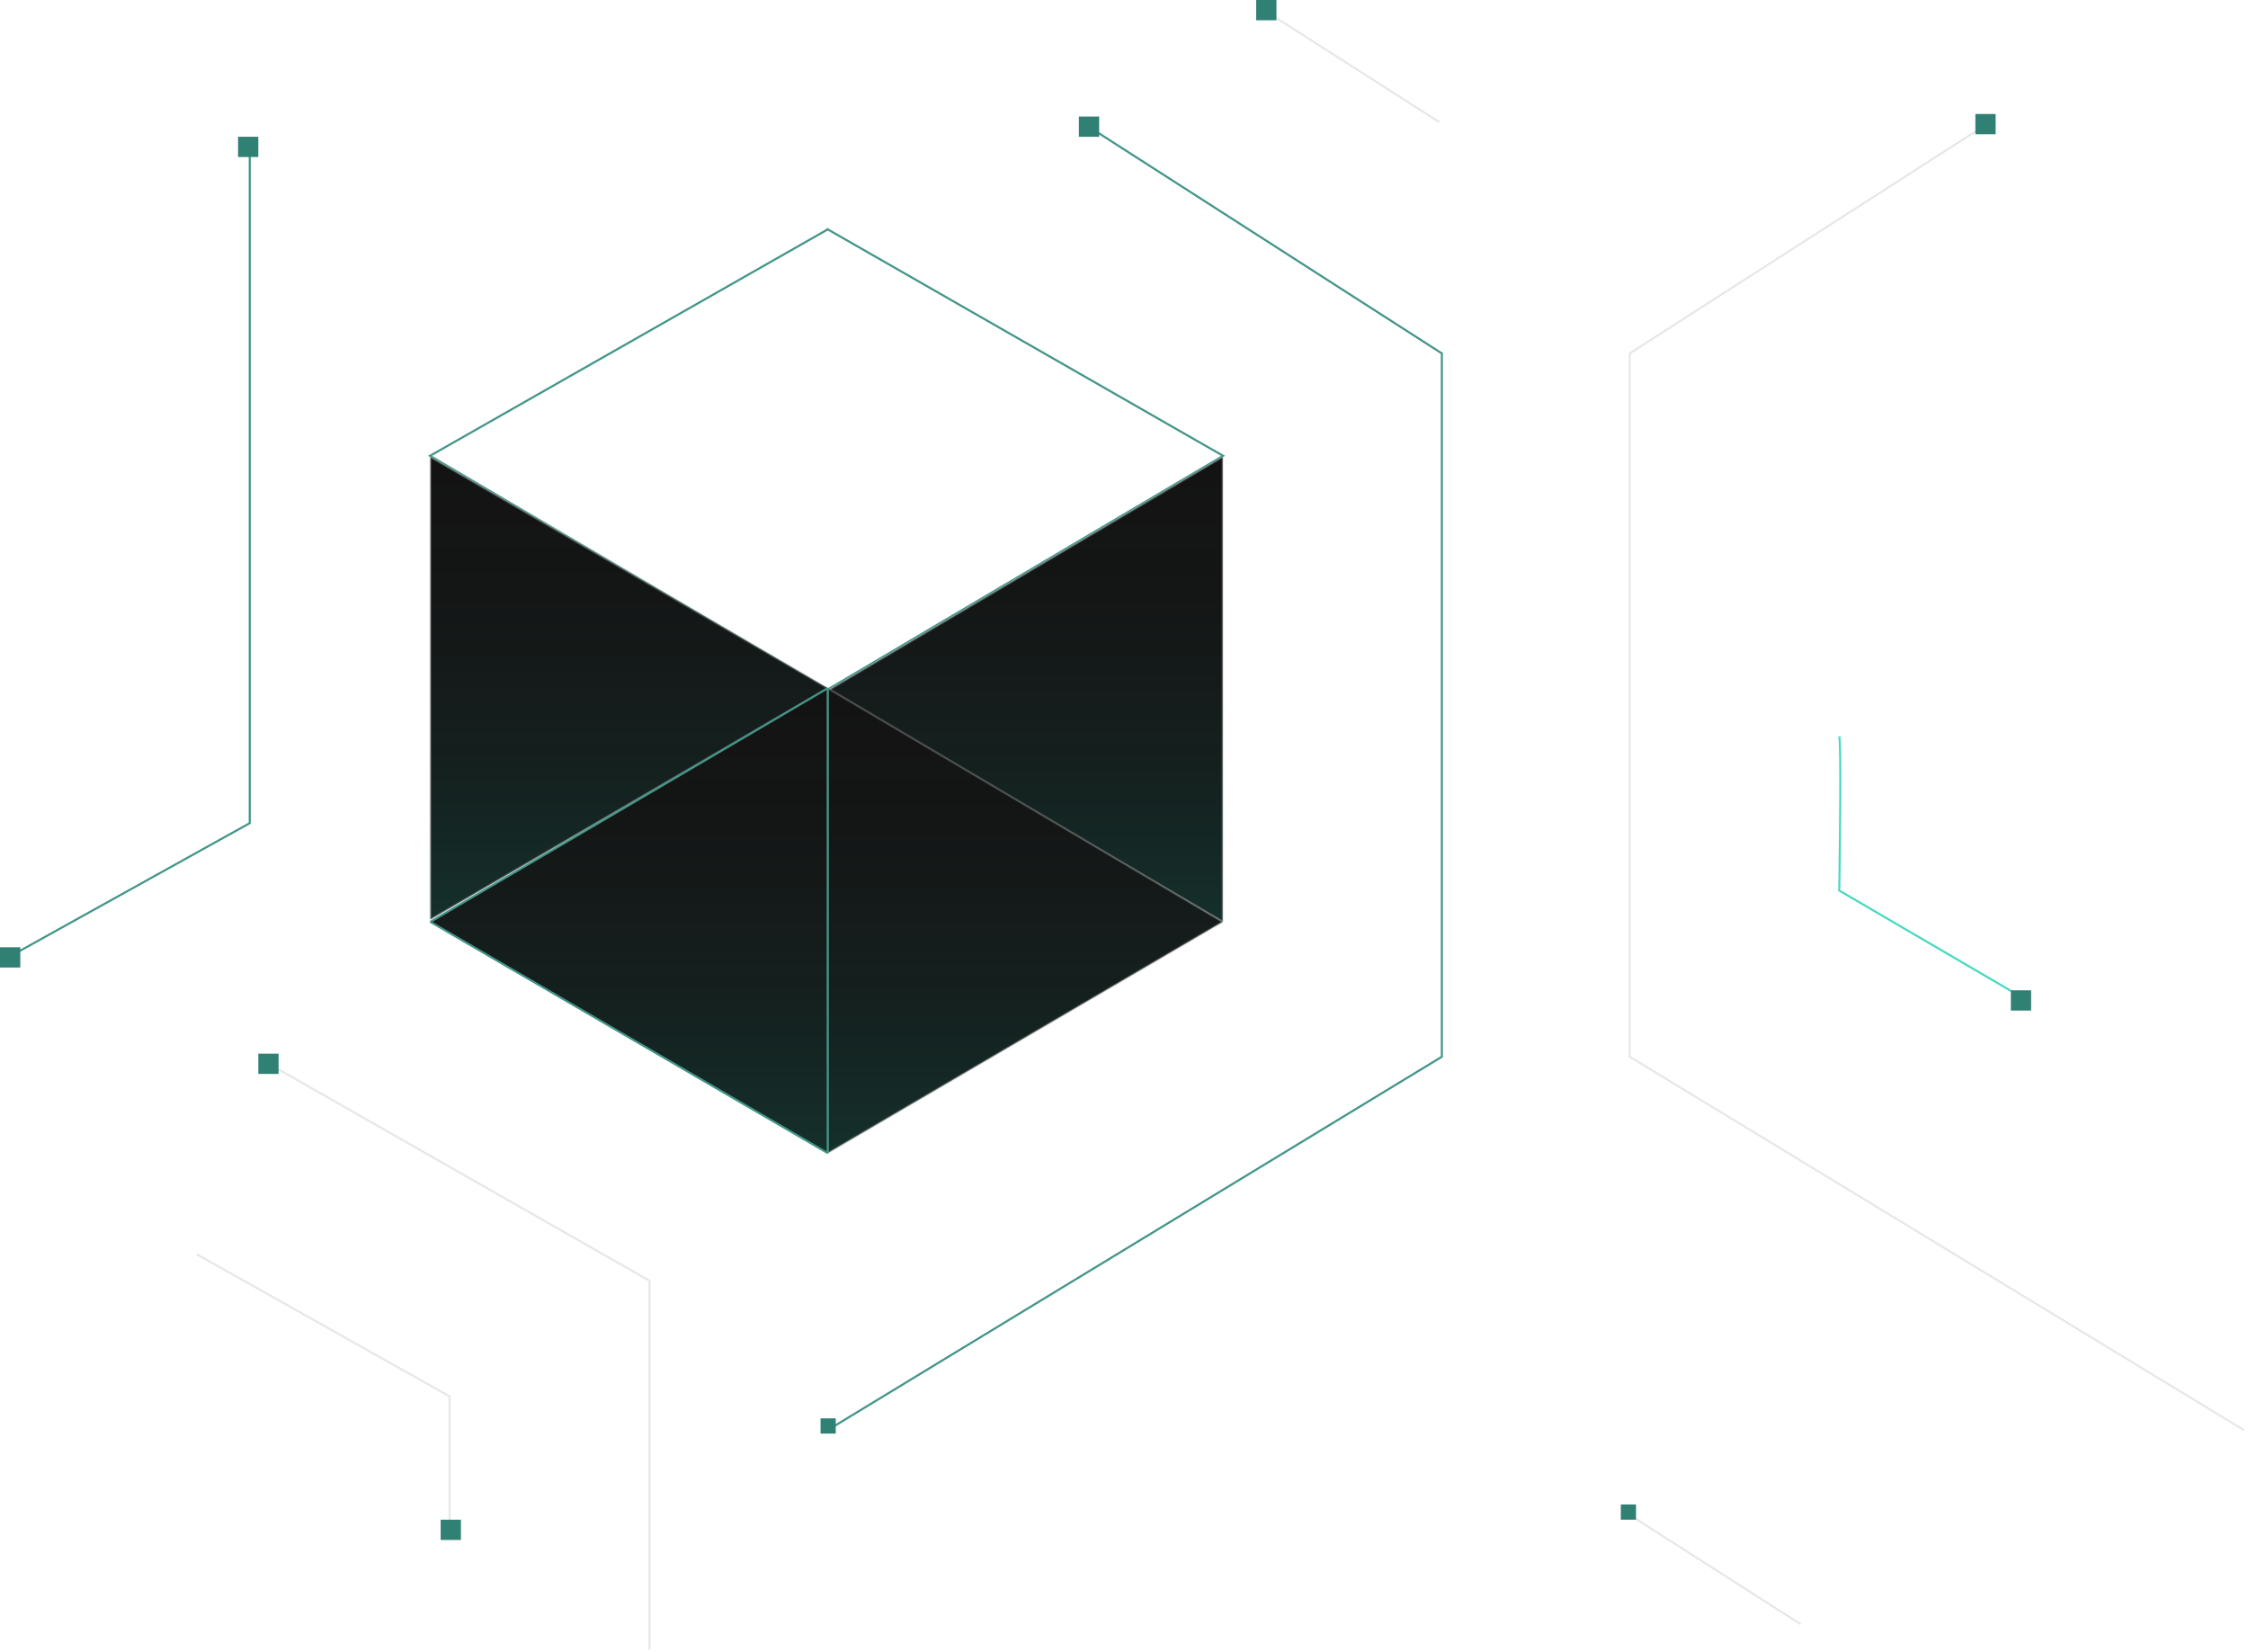 <svg width="539" height="396" viewBox="0 0 539 396" fill="none" xmlns="http://www.w3.org/2000/svg">
<path d="M260.249 29.875L345.711 84.732V253.346L198.462 342.85" stroke="#439588" stroke-width="0.5"/>
<path d="M303.557 2.734L345.133 29.297" stroke="#B6B6B6" stroke-opacity="0.33" stroke-width="0.5"/>
<path d="M476.212 29.875L390.75 84.732V253.346L537.998 342.85" stroke="#B6B6B6" stroke-opacity="0.33" stroke-width="0.5"/>
<path d="M198.471 54.818V54.818L198.397 54.948L198.471 54.818ZM198.471 54.818L198.521 54.731L198.471 54.818V54.818ZM198.471 165.282L293.253 109.277L198.471 54.991L103.115 109.277L198.471 165.282ZM198.395 165.327L198.396 165.327L198.395 165.327Z" stroke="#439588" stroke-width="0.5"/>
<path d="M293.172 220.835V109.738C293.172 109.66 293.088 109.612 293.021 109.652L198.617 165.488C198.552 165.527 198.552 165.622 198.618 165.661L293.021 220.921C293.088 220.96 293.172 220.912 293.172 220.835Z" fill="#131313"/>
<path d="M293.172 220.835V109.738C293.172 109.66 293.088 109.612 293.021 109.652L198.617 165.488C198.552 165.527 198.552 165.622 198.618 165.661L293.021 220.921C293.088 220.96 293.172 220.912 293.172 220.835Z" fill="url(#paint0_linear_536_103123)" fill-opacity="0.13"/>
<path d="M293.172 220.835V109.738C293.172 109.66 293.088 109.612 293.021 109.652L198.617 165.488C198.552 165.527 198.552 165.622 198.618 165.661L293.021 220.921C293.088 220.96 293.172 220.912 293.172 220.835Z" stroke="#B6B6B6" stroke-opacity="0.33" stroke-width="0.5"/>
<path d="M103.188 220.258V109.736C103.188 109.659 103.271 109.611 103.338 109.65L198.317 164.911C198.384 164.949 198.384 165.045 198.317 165.084L103.338 220.344C103.271 220.383 103.188 220.335 103.188 220.258Z" fill="#131313"/>
<path d="M103.188 220.258V109.736C103.188 109.659 103.271 109.611 103.338 109.65L198.317 164.911C198.384 164.949 198.384 165.045 198.317 165.084L103.338 220.344C103.271 220.383 103.188 220.335 103.188 220.258Z" fill="url(#paint1_linear_536_103123)" fill-opacity="0.13"/>
<path d="M103.188 220.258V109.736C103.188 109.659 103.271 109.611 103.338 109.65L198.317 164.911C198.384 164.949 198.384 165.045 198.317 165.084L103.338 220.344C103.271 220.383 103.188 220.335 103.188 220.258Z" stroke="#B6B6B6" stroke-opacity="0.33" stroke-width="0.5"/>
<path d="M198.461 276.272V165.175C198.461 165.098 198.545 165.05 198.612 165.089L293.016 220.926C293.081 220.964 293.081 221.059 293.015 221.098L198.611 276.359C198.545 276.398 198.461 276.35 198.461 276.272Z" fill="#131313"/>
<path d="M198.461 276.272V165.175C198.461 165.098 198.545 165.05 198.612 165.089L293.016 220.926C293.081 220.964 293.081 221.059 293.015 221.098L198.611 276.359C198.545 276.398 198.461 276.35 198.461 276.272Z" fill="url(#paint2_linear_536_103123)" fill-opacity="0.13"/>
<path d="M198.461 276.272V165.175C198.461 165.098 198.545 165.05 198.612 165.089L293.016 220.926C293.081 220.964 293.081 221.059 293.015 221.098L198.611 276.359C198.545 276.398 198.461 276.35 198.461 276.272Z" stroke="#B6B6B6" stroke-opacity="0.33" stroke-width="0.5"/>
<path d="M198.461 276.273V165.175C198.461 165.097 198.377 165.049 198.31 165.089L103.33 220.926C103.264 220.964 103.264 221.06 103.33 221.098L198.311 276.359C198.377 276.398 198.461 276.35 198.461 276.273Z" fill="#131313"/>
<path d="M198.461 276.273V165.175C198.461 165.097 198.377 165.049 198.31 165.089L103.33 220.926C103.264 220.964 103.264 221.06 103.33 221.098L198.311 276.359C198.377 276.398 198.461 276.35 198.461 276.273Z" fill="url(#paint3_linear_536_103123)" fill-opacity="0.13"/>
<path d="M198.461 276.273V165.175C198.461 165.097 198.377 165.049 198.31 165.089L103.33 220.926C103.264 220.964 103.264 221.06 103.33 221.098L198.311 276.359C198.377 276.398 198.461 276.35 198.461 276.273Z" stroke="#439588" stroke-width="0.5"/>
<path d="M440.995 176.547C441.457 178.395 441.188 201.954 440.995 213.503L485.461 239.488" stroke="#48D9C2" stroke-width="0.5"/>
<path d="M59.883 36.234V197.342L2.716 229.101" stroke="#439588" stroke-width="0.5"/>
<path d="M64.498 255.078L155.734 307.048V395.397" stroke="#B6B6B6" stroke-opacity="0.33" stroke-width="0.5"/>
<path d="M47.173 300.703L107.805 334.772V366.532" stroke="#B6B6B6" stroke-opacity="0.33" stroke-width="0.5"/>
<rect width="4.858" height="4.858" transform="matrix(-1 0 0 1 263.539 27.938)" fill="#318074"/>
<rect width="4.858" height="4.858" transform="matrix(-1 0 0 1 306.047 0)" fill="#318074"/>
<rect width="4.858" height="4.858" transform="matrix(-1 0 0 1 61.938 32.789)" fill="#318074"/>
<rect width="4.858" height="4.858" transform="matrix(-1 0 0 1 66.797 252.609)" fill="#318074"/>
<rect width="4.858" height="4.858" transform="matrix(-1 0 0 1 4.859 227.102)" fill="#318074"/>
<rect width="4.858" height="4.858" transform="matrix(-1 0 0 1 110.516 364.336)" fill="#318074"/>
<rect width="3.643" height="3.643" transform="matrix(-1 0 0 1 200.391 340.047)" fill="#318074"/>
<path d="M390.182 362.836L431.758 389.398" stroke="#B6B6B6" stroke-opacity="0.33" stroke-width="0.5"/>
<rect width="3.643" height="3.643" transform="matrix(-1 0 0 1 392.266 360.688)" fill="#318074"/>
<rect width="4.858" height="4.858" transform="matrix(-1 0 0 1 487 237.422)" fill="#318074"/>
<rect width="4.858" height="4.858" transform="matrix(-1 0 0 1 478.492 27.328)" fill="#318074"/>
<defs>
<linearGradient id="paint0_linear_536_103123" x1="253.201" y1="221.009" x2="253.201" y2="109.563" gradientUnits="userSpaceOnUse">
<stop stop-color="#1CEDCC"/>
<stop offset="1" stop-color="#343434" stop-opacity="0"/>
</linearGradient>
<linearGradient id="paint1_linear_536_103123" x1="143.402" y1="220.432" x2="143.402" y2="109.563" gradientUnits="userSpaceOnUse">
<stop stop-color="#1CEDCC"/>
<stop offset="1" stop-color="#343434" stop-opacity="0"/>
</linearGradient>
<linearGradient id="paint2_linear_536_103123" x1="238.431" y1="276.447" x2="238.431" y2="165" gradientUnits="userSpaceOnUse">
<stop stop-color="#1CEDCC"/>
<stop offset="1" stop-color="#343434" stop-opacity="0"/>
</linearGradient>
<linearGradient id="paint3_linear_536_103123" x1="158.247" y1="276.447" x2="158.247" y2="165" gradientUnits="userSpaceOnUse">
<stop stop-color="#1CEDCC"/>
<stop offset="1" stop-color="#343434" stop-opacity="0"/>
</linearGradient>
</defs>
</svg>
